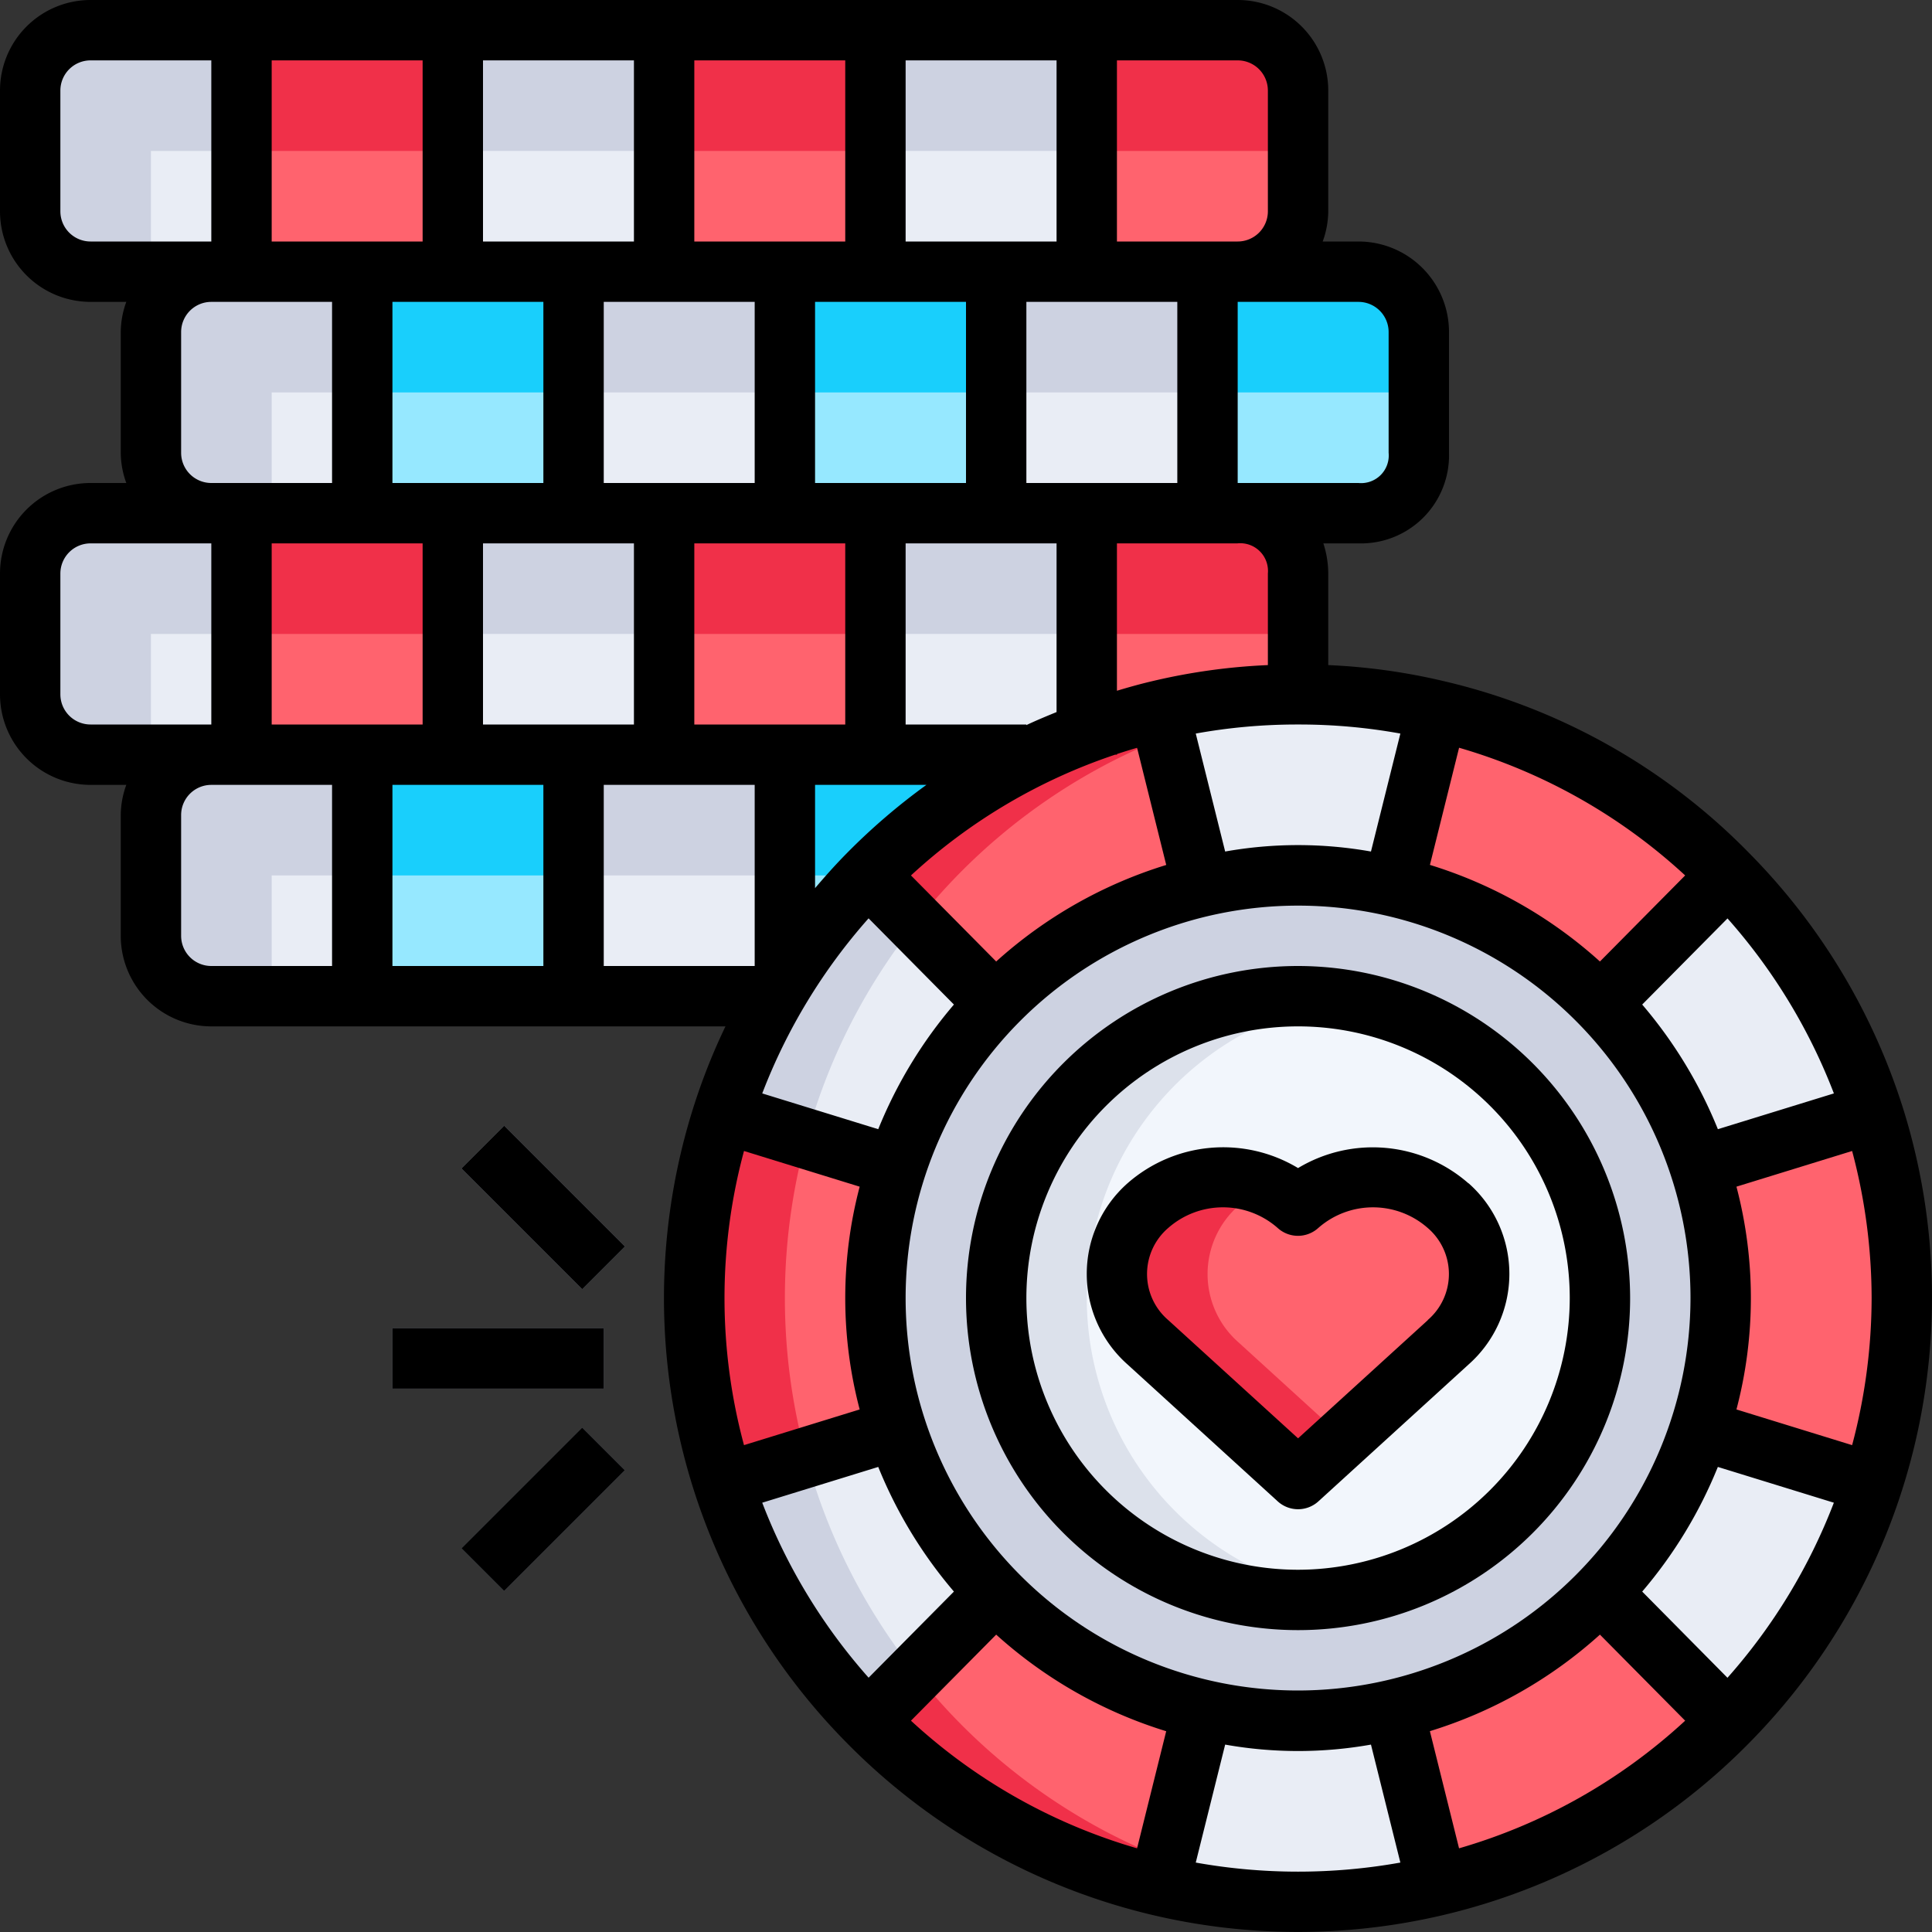 <!-- icon666.com - MILLIONS vector ICONS FREE --><svg id="_01-Poker_Chip" viewBox="0 0 64 64" xmlns="http://www.w3.org/2000/svg" data-name="01-Poker Chip"><rect x="0" y="0" width="64" height="64" fill="#333333" stroke="none"/><path d="m43 3v4a2.006 2.006 0 0 1 -2 2h-5v-8h5a2.006 2.006 0 0 1 2 2z" fill="#ff636e"></path><path d="m22 1h7v8h-7z" fill="#ff636e"></path><path d="m8 1h7v8h-7z" fill="#ff636e"></path><path d="m29 1h7v8h-7z" fill="#e9edf5"></path><path d="m15 1h7v8h-7z" fill="#e9edf5"></path><path d="m8 1v8h-5a2.006 2.006 0 0 1 -2-2v-4a2.006 2.006 0 0 1 2-2z" fill="#e9edf5"></path><path d="m43 5v-2a2.006 2.006 0 0 0 -2-2h-5v4z" fill="#f03049"></path><path d="m22 1h7v4h-7z" fill="#f03049"></path><path d="m8 1h7v4h-7z" fill="#f03049"></path><path d="m29 1h7v4h-7z" fill="#cdd2e1"></path><path d="m15 1h7v4h-7z" fill="#cdd2e1"></path><path d="m8 5v-4h-5a2.006 2.006 0 0 0 -2 2v4a2.006 2.006 0 0 0 2 2h2v-4z" fill="#cdd2e1"></path><path d="m43 19v4a2.006 2.006 0 0 1 -2 2h-5v-8h5a2.006 2.006 0 0 1 2 2z" fill="#ff636e"></path><path d="m22 17h7v8h-7z" fill="#ff636e"></path><path d="m8 17h7v8h-7z" fill="#ff636e"></path><path d="m29 17h7v8h-7z" fill="#e9edf5"></path><path d="m15 17h7v8h-7z" fill="#e9edf5"></path><path d="m8 17v8h-5a2.006 2.006 0 0 1 -2-2v-4a2.006 2.006 0 0 1 2-2z" fill="#e9edf5"></path><path d="m43 21v-2a2.006 2.006 0 0 0 -2-2h-5v4z" fill="#f03049"></path><path d="m22 17h7v4h-7z" fill="#f03049"></path><path d="m8 17h7v4h-7z" fill="#f03049"></path><path d="m29 17h7v4h-7z" fill="#cdd2e1"></path><path d="m15 17h7v4h-7z" fill="#cdd2e1"></path><path d="m8 21v-4h-5a2.006 2.006 0 0 0 -2 2v4a2.006 2.006 0 0 0 2 2h2v-4z" fill="#cdd2e1"></path><path d="m47 11v4a2.006 2.006 0 0 1 -2 2h-5v-8h5a2.006 2.006 0 0 1 2 2z" fill="#96e8ff"></path><path d="m26 9h7v8h-7z" fill="#96e8ff"></path><path d="m12 9h7v8h-7z" fill="#96e8ff"></path><path d="m33 9h7v8h-7z" fill="#e9edf5"></path><path d="m19 9h7v8h-7z" fill="#e9edf5"></path><path d="m12 9v8h-5a2.006 2.006 0 0 1 -2-2v-4a2.006 2.006 0 0 1 2-2z" fill="#e9edf5"></path><path d="m47 13v-2a2.006 2.006 0 0 0 -2-2h-5v4z" fill="#19cffc"></path><path d="m26 9h7v4h-7z" fill="#19cffc"></path><path d="m12 9h7v4h-7z" fill="#19cffc"></path><path d="m33 9h7v4h-7z" fill="#cdd2e1"></path><path d="m19 9h7v4h-7z" fill="#cdd2e1"></path><path d="m12 13v-4h-5a2.006 2.006 0 0 0 -2 2v4a2.006 2.006 0 0 0 2 2h2v-4z" fill="#cdd2e1"></path><path d="m47 27v4a2.006 2.006 0 0 1 -2 2h-5v-8h5a2.006 2.006 0 0 1 2 2z" fill="#96e8ff"></path><path d="m26 25h7v8h-7z" fill="#96e8ff"></path><path d="m12 25h7v8h-7z" fill="#96e8ff"></path><path d="m33 25h7v8h-7z" fill="#e9edf5"></path><path d="m19 25h7v8h-7z" fill="#e9edf5"></path><path d="m12 25v8h-5a2.006 2.006 0 0 1 -2-2v-4a2.006 2.006 0 0 1 2-2z" fill="#e9edf5"></path><path d="m47 29v-2a2.006 2.006 0 0 0 -2-2h-5v4z" fill="#19cffc"></path><path d="m26 25h7v4h-7z" fill="#19cffc"></path><path d="m12 25h7v4h-7z" fill="#19cffc"></path><path d="m33 25h7v4h-7z" fill="#cdd2e1"></path><path d="m19 25h7v4h-7z" fill="#cdd2e1"></path><path d="m12 29v-4h-5a2.006 2.006 0 0 0 -2 2v4a2.006 2.006 0 0 0 2 2h2v-4z" fill="#cdd2e1"></path><path d="m13 44h7v2h-7z" fill="#7e8596"></path><path d="m17 37.172h2v5.657h-2z" fill="#7e8596" transform="matrix(.707 -.707 .707 .707 -23.012 24.444)"></path><path d="m15.172 49h5.657v2h-5.657z" fill="#7e8596" transform="matrix(.707 -.707 .707 .707 -30.083 27.373)"></path><path d="m47.97 39.94a3.01 3.01 0 0 1 0 4.53l-4.97 4.53-4.97-4.53a3.01 3.01 0 0 1 0-4.53 3.762 3.762 0 0 1 4.97 0 3.762 3.762 0 0 1 4.97 0z" fill="#ff636e"></path><path d="m41.03 44.47a3.01 3.01 0 0 1 0-4.53 3.5 3.5 0 0 1 .985-.618 3.762 3.762 0 0 0 -3.985.618 3.01 3.01 0 0 0 0 4.53l4.97 4.53 1.5-1.367z" fill="#f03049"></path><path d="m43 33a10 10 0 1 1 -10 10 10 10 0 0 1 10-10zm4.97 11.47a3.01 3.01 0 0 0 0-4.53 3.762 3.762 0 0 0 -4.97 0 3.762 3.762 0 0 0 -4.97 0 3.01 3.01 0 0 0 0 4.53l4.97 4.53z" fill="#f2f6fc"></path><path d="m36 43a10 10 0 0 1 8.5-9.875 10 10 0 1 0 0 19.75 10 10 0 0 1 -8.5-9.875z" fill="#dce1eb"></path><path d="m56.3 38.64a13.928 13.928 0 0 1 0 8.72 14.024 14.024 0 0 1 -10.14 9.28 14.049 14.049 0 0 1 -6.32 0 14.024 14.024 0 0 1 -10.14-9.28 13.687 13.687 0 0 1 -.7-4.36 13.967 13.967 0 0 1 .69-4.36h.01a14.024 14.024 0 0 1 10.14-9.28 14.049 14.049 0 0 1 6.32 0 14.024 14.024 0 0 1 10.14 9.28zm-3.3 4.36a10 10 0 1 0 -10 10 10 10 0 0 0 10-10z" fill="#cdd2e1"></path><path d="m62.04 36.87-5.74 1.77a13.96 13.96 0 0 0 -3.27-5.4l4.22-4.26a19.864 19.864 0 0 1 4.79 7.89z" fill="#e9edf5"></path><path d="m56.3 47.36 5.74 1.77a19.864 19.864 0 0 1 -4.79 7.89l-4.22-4.26a13.96 13.96 0 0 0 3.27-5.4z" fill="#e9edf5"></path><path d="m46.16 56.64 1.45 5.82a19.948 19.948 0 0 1 -9.22 0l1.45-5.82a14.049 14.049 0 0 0 6.32 0z" fill="#e9edf5"></path><path d="m32.97 52.76-4.22 4.26a19.864 19.864 0 0 1 -4.79-7.89l5.74-1.77a13.96 13.96 0 0 0 3.27 5.4z" fill="#e9edf5"></path><path d="m28.75 28.98 4.22 4.26a13.96 13.96 0 0 0 -3.27 5.4h-.01l-5.73-1.77a19.864 19.864 0 0 1 4.79-7.89z" fill="#e9edf5"></path><path d="m47.61 23.54-1.45 5.82a14.049 14.049 0 0 0 -6.32 0l-1.45-5.82a19.948 19.948 0 0 1 9.22 0z" fill="#e9edf5"></path><g fill="#ff636e"><path d="m62.04 36.87a20.051 20.051 0 0 1 0 12.26l-5.74-1.77a13.928 13.928 0 0 0 0-8.72z"></path><path d="m53.03 52.76 4.22 4.26a19.746 19.746 0 0 1 -9.64 5.44l-1.45-5.82a13.955 13.955 0 0 0 6.87-3.88z"></path><path d="m39.84 56.64-1.45 5.82a19.746 19.746 0 0 1 -9.64-5.44l4.22-4.26a13.955 13.955 0 0 0 6.87 3.88z"></path><path d="m29.7 47.36-5.74 1.77a20.051 20.051 0 0 1 0-12.26l5.73 1.77a13.967 13.967 0 0 0 -.69 4.36 13.687 13.687 0 0 0 .7 4.36z"></path><path d="m38.39 23.54 1.45 5.82a14.032 14.032 0 0 0 -6.87 3.88l-4.22-4.26a19.746 19.746 0 0 1 9.64-5.44z"></path><path d="m57.25 28.98-4.22 4.26a13.955 13.955 0 0 0 -6.87-3.88l1.45-5.82a19.746 19.746 0 0 1 9.64 5.44z"></path></g><path d="m44.52 62.94c-.5.04-1.01.06-1.52.06a19.457 19.457 0 0 1 -4.61-.54l.22-.88a19.383 19.383 0 0 0 5.91 1.36z" fill="#cdd2e1"></path><path d="m30.33 55.42-1.58 1.6a19.864 19.864 0 0 1 -4.79-7.89l2.75-.85a19.772 19.772 0 0 0 3.62 7.14z" fill="#cdd2e1"></path><path d="m30.33 30.58a19.772 19.772 0 0 0 -3.62 7.14l-2.75-.85a19.864 19.864 0 0 1 4.79-7.89z" fill="#cdd2e1"></path><path d="m44.52 23.06a19.383 19.383 0 0 0 -5.91 1.36l-.22-.88a19.457 19.457 0 0 1 4.61-.54c.51 0 1.02.02 1.52.06z" fill="#cdd2e1"></path><path d="m38.61 61.58-.22.88a19.746 19.746 0 0 1 -9.64-5.44l1.58-1.6a19.744 19.744 0 0 0 8.28 6.16z" fill="#f03049"></path><path d="m26 43a19.967 19.967 0 0 0 .71 5.28l-2.75.85a20.051 20.051 0 0 1 0-12.26l2.75.85a19.967 19.967 0 0 0 -.71 5.28z" fill="#f03049"></path><path d="m38.61 24.42a19.744 19.744 0 0 0 -8.28 6.16l-1.58-1.6a19.746 19.746 0 0 1 9.64-5.44z" fill="#f03049"></path><path d="m62.993 36.565a20.963 20.963 0 0 0 -5.028-8.284 20.716 20.716 0 0 0 -10.119-5.713 20.4 20.4 0 0 0 -3.846-.536v-3.032a3.253 3.253 0 0 0 -.162-1h1.162a2.916 2.916 0 0 0 3-3v-4a3 3 0 0 0 -3-3h-1.184a2.966 2.966 0 0 0 .184-1v-4a3 3 0 0 0 -3-3h-38a3 3 0 0 0 -3 3v4a3 3 0 0 0 3 3h1.184a2.966 2.966 0 0 0 -.184 1v4a2.966 2.966 0 0 0 .184 1h-1.184a3 3 0 0 0 -3 3v4a3 3 0 0 0 3 3h1.184a2.966 2.966 0 0 0 -.184 1v4a3 3 0 0 0 3 3h17.032a20.415 20.415 0 0 0 -1.024 2.564 20.951 20.951 0 0 0 5.027 21.155 20.969 20.969 0 0 0 29.927 0 20.994 20.994 0 0 0 5.031-21.157zm-.993 6.435a19.008 19.008 0 0 1 -.646 4.872l-3.832-1.182a14.482 14.482 0 0 0 0-7.38l3.832-1.182a19 19 0 0 1 .646 4.872zm-1.25-6.779-3.843 1.185a15.009 15.009 0 0 0 -2.507-4.129l2.826-2.853a18.969 18.969 0 0 1 3.524 5.797zm-13.383 21.126a14.969 14.969 0 0 0 5.633-3.198l2.823 2.851a18.7 18.7 0 0 1 -7.49 4.228zm-4.367-1.347a13 13 0 1 1 13-13 13.015 13.015 0 0 1 -13 13zm-5.333 5.228a18.717 18.717 0 0 1 -7.49-4.228l2.823-2.851a14.969 14.969 0 0 0 5.632 3.2zm-13.021-13.356a18.695 18.695 0 0 1 0-9.744l3.832 1.182a14.482 14.482 0 0 0 0 7.38zm4.447-10.466-3.843-1.185a18.978 18.978 0 0 1 3.523-5.8l2.827 2.856a15.009 15.009 0 0 0 -2.507 4.129zm-15.093-19.406v6h-5v-6zm20-2v-6h5v6zm3 9v-.021q.331-.11.667-.207l.966 3.881a14.969 14.969 0 0 0 -5.633 3.198l-2.823-2.851a18.715 18.715 0 0 1 6.762-4zm6-1a18.762 18.762 0 0 1 3.389.3l-.974 3.908a13.8 13.8 0 0 0 -4.83 0l-.974-3.908a18.82 18.82 0 0 1 3.389-.3zm10 7.851a14.969 14.969 0 0 0 -5.632-3.2l.966-3.881a18.717 18.717 0 0 1 7.489 4.23zm-19-7.831v-.02h-4v-6h5v5.588c-.336.138-.672.276-1 .432zm-11-.02v-6h5v6zm-7 0v-6h5v6zm9-14v6h-5v-6zm7 0v6h-5v-6zm-2-2v-6h5v6zm-2 0h-5v-6h5zm-7 0h-5v-6h5zm-7 0h-5v-6h5zm4 2v6h-5v-6zm0 16v6h-5v-6zm2 0h5v6h-5zm10.689 0a20.885 20.885 0 0 0 -2.651 2.278c-.362.367-.705.751-1.038 1.143v-3.421zm11.311-7v3.032a20.318 20.318 0 0 0 -3.837.534c-.392.092-.778.2-1.163.316v-4.882h3.988a.919.919 0 0 1 1.012 1zm4-8v4a.915.915 0 0 1 -1 1h-4v-6h4a1 1 0 0 1 1 1zm-4-8v4a1 1 0 0 1 -1 1h-4v-6h4a1 1 0 0 1 1 1zm-40 4v-4a1 1 0 0 1 1-1h4v6h-4a1 1 0 0 1 -1-1zm9 3v6h-4a1 1 0 0 1 -1-1v-4a1 1 0 0 1 1-1zm-9 13v-4a1 1 0 0 1 1-1h4v6h-4a1 1 0 0 1 -1-1zm4 8v-4a1 1 0 0 1 1-1h4v6h-4a1 1 0 0 1 -1-1zm19.25 18.779 3.843-1.185a15.009 15.009 0 0 0 2.507 4.129l-2.826 2.853a18.969 18.969 0 0 1 -3.524-5.797zm14.361 11.921.974-3.908a13.8 13.8 0 0 0 4.83 0l.974 3.908a19.245 19.245 0 0 1 -6.778 0zm17.616-6.119-2.827-2.858a15.009 15.009 0 0 0 2.506-4.129l3.843 1.185a18.978 18.978 0 0 1 -3.522 5.797z"></path><path d="m43 32a11 11 0 1 0 11 11 11.013 11.013 0 0 0 -11-11zm0 20a9 9 0 1 1 9-9 9.011 9.011 0 0 1 -9 9z"></path><path d="m48.645 39.2a4.805 4.805 0 0 0 -5.645-.506 4.807 4.807 0 0 0 -5.645.5 4.009 4.009 0 0 0 0 6.009l4.971 4.531a1 1 0 0 0 1.348 0l4.971-4.531a4.009 4.009 0 0 0 0-6.009zm-1.345 4.53-4.3 3.917-4.3-3.917a2.009 2.009 0 0 1 0-3.053 2.744 2.744 0 0 1 3.623 0 1 1 0 0 0 1.348 0 2.745 2.745 0 0 1 3.623 0 2.008 2.008 0 0 1 0 3.052z"></path><path d="m13 44h7v2h-7z"></path><path d="m17 37.172h2v5.657h-2z" transform="matrix(.707 -.707 .707 .707 -23.012 24.444)"></path><path d="m15.172 49h5.657v2h-5.657z" transform="matrix(.707 -.707 .707 .707 -30.083 27.373)"></path></svg>